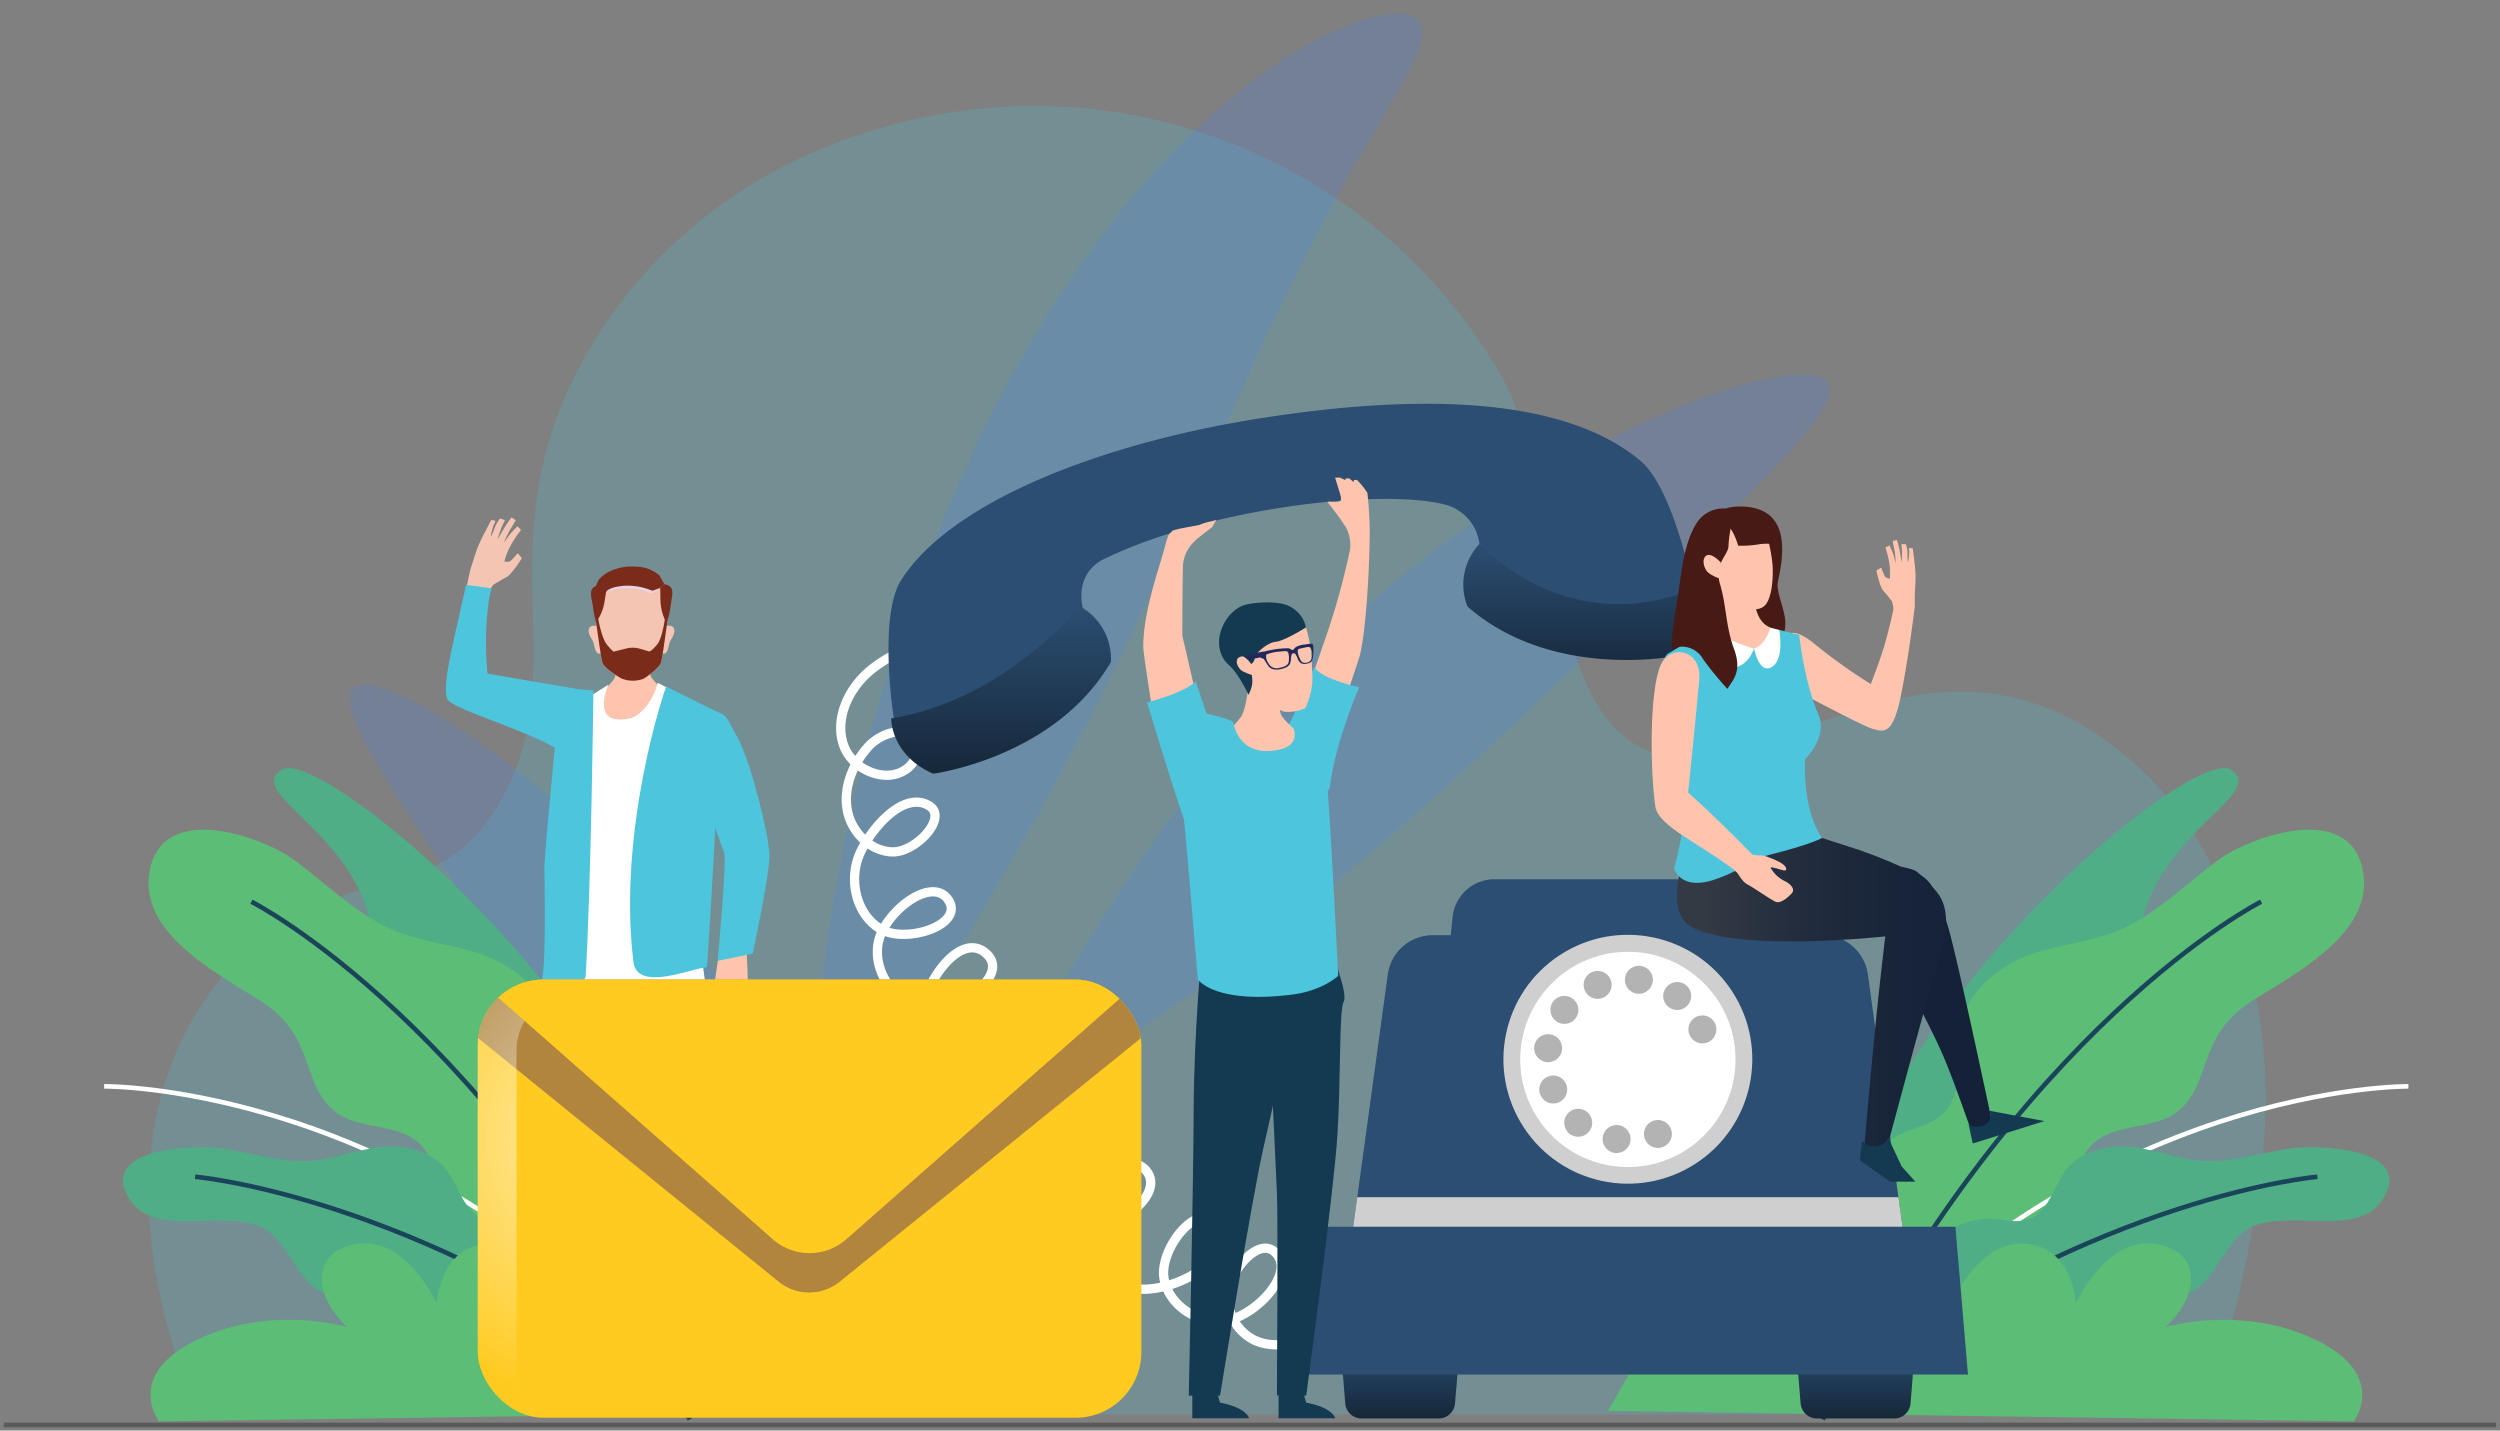 <svg xmlns="http://www.w3.org/2000/svg" xmlns:xlink="http://www.w3.org/1999/xlink" width="540" height="309" viewBox="0 0 540 309"><rect x="0" y="0" width="540" height="309" fill="#808080" stroke="none"/><defs><style>.a,.ac,.k,.n,.o,.x{fill:none;}.b,.e{fill:#4cc5dd;}.b{opacity:0.22;}.c{fill:#4385f4;opacity:0.2;}.d{fill:#f5c5b3;}.f{fill:#fec4ad;}.g{fill:#e8d4e5;}.h{fill:#7b2b1a;}.i{fill:#133a50;}.j{fill:#fff;}.k,.o{stroke:#fff;}.k,.n,.o{stroke-miterlimit:10;}.k{stroke-width:2px;}.l{fill:#4fae86;}.m{fill:#5cbd76;}.n{stroke:#194459;}.p{fill:url(#a);}.q{fill:#2b4e72;}.r{fill:#cfcfcf;}.s{fill:#b3b3b3;}.t{clip-path:url(#e);}.u{fill:#ffcb21;}.v{fill:#b1853e;}.w,.x{opacity:0.7;}.w{fill:url(#f);}.y{fill:#21295b;}.z{fill:url(#g);}.aa{fill:url(#h);}.ab{fill:#471a16;}.ac{stroke:#000;opacity:0.3;}</style><linearGradient id="a" x1="0.5" x2="0.5" y2="1" gradientUnits="objectBoundingBox"><stop offset="0" stop-color="#2b4e72"/><stop offset="1" stop-color="#162739"/></linearGradient><clipPath id="e"><rect class="a" width="143.352" height="94.649" rx="14.22"/></clipPath><radialGradient id="f" cx="0.109" cy="0.359" r="0.627" gradientTransform="translate(0.159) scale(0.683 1)" gradientUnits="objectBoundingBox"><stop offset="0" stop-color="#fff"/><stop offset="1" stop-color="#fff" stop-opacity="0"/></radialGradient><linearGradient id="g" x1="-0.694" y1="0.5" x2="0.307" y2="0.5" gradientUnits="objectBoundingBox"><stop offset="0" stop-color="#343a44"/><stop offset="0.3" stop-color="#232d3e"/><stop offset="0.64" stop-color="#182439"/><stop offset="1" stop-color="#142138"/></linearGradient><linearGradient id="h" x1="0.15" y1="0.5" x2="1.15" y2="0.5" xlink:href="#g"/></defs><g transform="translate(13.141 2.707)"><g transform="translate(9.357 0.212)"><path class="b" d="M134.367,234.32c-27.178,17.091-41.416,55.6-19.432,106.927H547.8c7.34-18.6,11.739-43.023,13.116-57.57,3.012-31.718-7.773-64.672-26.78-82.063-48.1-44.021-88.1,17.126-113.374-8.727-14.6-14.918-13.249-56.8-24.634-76.242A116.337,116.337,0,0,0,276.65,60.169c-31.144,5.052-59.231,21.534-76.366,49.462-23.468,38.183-6.386,65.546-16.782,91.938C172.029,230.955,152.518,222.9,134.367,234.32Z" transform="translate(-94.524 -38.657)"/><path class="c" d="M156.637,316.1c7.222-12.693,19.958-34.838,32.593-51.327a302.906,302.906,0,0,1,48.6-50.489c2.086-1.751,4.34-3.427,6.569-5.153s4.516-3.444,6.87-5.119,4.767-3.31,7.172-4.943l3.687-2.421,3.7-2.312c2.514-1.525,4.943-3.025,7.39-4.474s4.968-2.757,7.4-4.072,4.834-2.581,7.231-3.72,4.767-2.2,7.055-3.2l3.351-1.458,1.676-.687,1.676-.62c2.178-.8,4.273-1.533,6.259-2.178s3.879-1.232,5.647-1.676,3.494-.838,5.027-1.064c6.225-1.064,10.306-.737,11.428,1.332s-.687,5.739-4.483,10.406c-.938,1.181-2.036,2.354-3.184,3.7s-2.413,2.723-3.77,4.189-2.815,2.916-4.357,4.432-3.083,3.2-4.742,4.843-3.393,3.31-5.161,5.027-3.553,3.561-5.4,5.362c-3.745,3.536-7.5,7.415-11.437,11.152l-1.475,1.408-1.458,1.449-2.924,2.891c-1.961,1.927-3.971,3.787-5.915,5.714s-3.9,3.837-5.865,5.706l-2.924,2.773L264,244.347c-2.178,2.1-4.374,4.139-6.552,6.15s-4.307,4.047-6.452,6.007l-3.226,2.9-3.243,2.857q-3.175,2.865-6.334,5.589c-4.189,3.695-8.328,7.206-12.4,10.607s-8.077,6.594-12,9.778a495.7,495.7,0,0,1-42.538,30.3Z" transform="translate(42.403 -92.67)"/><path class="c" d="M259.731,297.452A383.136,383.136,0,0,1,282.8,197.789c2.455-6.46,5.094-12.97,8.085-19.656,1.458-3.351,3.083-6.7,4.7-10.054s3.4-6.8,5.228-10.214a251.875,251.875,0,0,1,22.4-34.687,171.134,171.134,0,0,1,27.708-28.7c2.3-1.935,4.717-3.62,7-5.211,1.148-.788,2.262-1.558,3.351-2.279s2.262-1.349,3.351-1.969,2.153-1.223,3.175-1.785l1.525-.838c.52-.251,1.031-.486,1.533-.712q3.029-1.357,5.63-2.3a29.71,29.71,0,0,1,4.859-1.341,21.416,21.416,0,0,1,3.93-.452c2.279,0,3.854.519,4.658,1.676s.838,2.815.251,4.927a23.291,23.291,0,0,1-1.307,3.46c-.285.62-.62,1.257-.964,1.935s-.687,1.424-1.072,2.17c-.779,1.483-1.676,3.05-2.664,4.684s-1.961,3.5-3.092,5.337-2.229,3.863-3.444,5.865c-.6,1.031-1.24,2.044-1.86,3.125s-1.215,2.2-1.843,3.351c-5.077,8.948-10.49,19.346-15.76,30.465s-10.4,22.907-15.35,34.159q-2.162,4.851-4.265,9.61l-4.273,9.392c-2.865,6.25-5.773,12.384-8.672,18.3-5.815,11.839-11.638,22.932-17.361,33.271-11.453,20.662-22.454,38.307-31.838,52.559Z" transform="translate(-105.875 -77.59)"/><path class="c" d="M500.561,409.03c-8.035-9.66-17.679-21.491-28.328-35.24s-22.413-29.325-34.721-47.037c-10.331-14.855-22.463-32.316-31.839-46.635s-15.861-25.6-12.987-28.672,14.688,2.438,29.116,12.895c1.793,1.3,3.653,2.664,5.521,4.106s3.72,2.991,5.622,4.558c3.829,3.117,7.591,6.577,11.395,10.1,1.919,1.743,3.729,3.62,5.58,5.454s3.686,3.7,5.454,5.614,3.494,3.829,5.186,5.739l2.514,2.874c.838.972,1.609,1.935,2.4,2.9q2.715,3.351,5.279,6.619c1.676,2.229,3.284,4.466,4.86,6.7l2.329,3.351c.754,1.114,1.475,2.237,2.2,3.351q2.162,3.351,4.189,6.627c1.341,2.2,2.581,4.432,3.812,6.611s2.438,4.332,3.519,6.518,2.153,4.323,3.176,6.452l1.5,3.159,1.391,3.1c7.3,16.757,12.635,37.285,15.157,49.744Z" transform="translate(-338.989 -105.643)"/><path class="d" d="M181.9,178.735a37.352,37.352,0,0,0,3.957-2.243l1.7-2.65s1.66-1.069,2.844-1.652,3.383-4.134,3.383-4.134l-.883-1.086a15.135,15.135,0,0,1-1.661,1.766,2.111,2.111,0,0,1-1.245,0,21.655,21.655,0,0,1,.963-2.65,24.807,24.807,0,0,1,2.65-4.134l-.76-.795a23.152,23.152,0,0,0-1.661,1.767c-.433.583-1.281,1.767-1.281,1.767a23.6,23.6,0,0,1,1.422-2.95c.539-.795,1.131-1.881,1.131-1.881l-.883-.609a21.427,21.427,0,0,0-1.563,2.217c-.53.954-1.51,2.535-1.51,2.535a30.64,30.64,0,0,1,1.122-3.118c.362-.7.5-1.06.5-1.06l-1.042-.353a8.247,8.247,0,0,0-1.236,2.2,11.548,11.548,0,0,1-.795,1.819,12.574,12.574,0,0,1,.654-2.65,2.439,2.439,0,0,0,.362-.883l-.883-.159s-1.625,2.994-2.482,4.849-1.519,4.363-2.005,5.723a53.873,53.873,0,0,0-1.1,5.98Z" transform="translate(-103.563 -50.402)"/><path class="e" d="M206.382,198.438l-20.571-3.533a68.457,68.457,0,0,1-.221-10.537c.362-6.183,1.113-7.879,1.113-7.879l-5.52-.76s-1.086,4.849-1.872,8.329c-1.766,7.728-3.321,15.015-2,16.587,1.926,2.341,19.043,7.066,24.908,11.482C205.746,214.77,205.543,206.308,206.382,198.438Z" transform="translate(-103.006 -52.326)"/><path class="f" d="M172.942,208.2l-1.042,7.119,2.146,4.875,1.572-2.129.362-3.975,2.323.353,1.139-1.431-.1-2.985-.38-8.108Z" transform="translate(-40.384 -3.59)"/><path class="e" d="M240.79,206.217c-1.59-.592-6.757-.2-6.757-.2s-.486,5.52,1.608,9.786,7.313,19.811,7.949,21.269-1.387,23.389-1.387,23.389l7.561-1.546s3.648-16.914,3.613-21.2-4.045-20.394-6.907-25.517S244.641,207.639,240.79,206.217Z" transform="translate(-109.68 -55.847)"/><path class="f" d="M225.944,188.35s-1.661,7.287-.362,8.983c.768,1,3.992,4.54,3.992,4.54s-10.7,5.653-13.849,5.653-2.049-6.315-2.049-6.315,3.436-2.712,3.948-4.081a30.675,30.675,0,0,0,.795-5.3Z" transform="translate(-107.288 -53.799)"/><path class="d" d="M228.976,188.308s-.124-2.65,2.1-2.588c1.422.044,1.528,1.351.424,3.03-.468.707-.512,2.305-1.086,2.818s-1.3-.336-1.51-.777a5.3,5.3,0,0,1,.071-2.482Z" transform="translate(-109.074 -53.492)"/><path class="d" d="M215.007,188.308s.124-2.65-2.1-2.588c-1.422.044-1.537,1.351-.424,3.03.459.707.512,2.305,1.086,2.818.707.627,1.3-.336,1.51-.777a5.3,5.3,0,0,0-.071-2.482Z" transform="translate(-107.082 -53.492)"/><path class="d" d="M229.388,180.412a24.989,24.989,0,0,1-.442,2.7c-.053.309-.115.662-.177,1.069-.459,3.189-1.042,7.525-1.29,8.17-.415,1.078-2.694,2.809-3.78,3.445a6.474,6.474,0,0,1-4.876-.132c-1.086-.636-3.533-2.235-3.948-3.312-.256-.654-.883-5.114-1.325-8.356-.053-.371-.1-.689-.15-.971a23.985,23.985,0,0,1-.442-2.65c-.159-2.65,2.871-6.607,8.223-6.607C227.506,173.805,229.556,177.718,229.388,180.412Z" transform="translate(-107.225 -52.097)"/><path class="g" d="M216,177.152a12.763,12.763,0,0,1,9.8.362l1.89-1.2a15.377,15.377,0,0,0-6.7-1.413C217.025,174.926,216,177.152,216,177.152Z" transform="translate(-107.581 -52.229)"/><path class="h" d="M229.005,184.248c-.053.309-.115.662-.177,1.069-.459,3.189-1.042,7.525-1.29,8.17-.415,1.078-2.694,2.809-3.78,3.445a6.474,6.474,0,0,1-4.876-.132c-1.086-.636-3.533-2.235-3.948-3.312-.256-.654-.883-5.114-1.325-8.356-.053-.371-.1-.689-.15-.972l.442-.654s.786,4.619,1.987,6.059,1.44,1.5,1.44,1.5l2.464-.609.2-.053a5.749,5.749,0,0,1,2.871,0l.159.044.177.053,1.872.539s.433-.071,1.643-1.5,1.766-6.059,1.766-6.059Z" transform="translate(-107.284 -53.231)"/><path class="h" d="M231.677,178.9c0,.088-.45,3.242-.627,3.736-.274.76-.486,1.316-.486,1.316l-.318-.707a10.6,10.6,0,0,1-.963-4.16l-.053-2.694.883-.795C231.9,175.865,232.083,176.89,231.677,178.9Z" transform="translate(-109.125 -52.311)"/><path class="h" d="M215.675,176.551h0l-.433,2.773a10.406,10.406,0,0,1-1.29,3.657v.062l-.495.883-.344-1.192c-.15-.512-.512-3.144-.6-3.533a2.06,2.06,0,0,0-.071-.336c-.38-1.978,0-2.809,1.766-3.065Z" transform="translate(-107.15 -52.334)"/><path class="h" d="M228.263,175.091l-.883.795-1.714.609a13.593,13.593,0,0,0-6.024-1.086c-3.436.265-3.9,1.254-3.948,1.316h0l-.353-.071-1.687-.371-.344-.079a10.237,10.237,0,0,1,.671-1.9c1.351-2.031,5.017-3.348,8.356-3.012h.336a8.073,8.073,0,0,1,4.54,1.881Z" transform="translate(-107.267 -51.802)"/><path class="i" d="M237.994,371.49v6.677H225.16s.486-2.42,6.571-3.533l.883-3.144Z" transform="translate(-108.65 -75.18)"/><path class="i" d="M215.894,371.49v6.677H203.06s.486-2.42,6.571-3.533l.883-3.144Z" transform="translate(-106.07 -75.18)"/><path class="i" d="M234.128,258.93s1.767,21.516,1.864,39.057,1.1,61.89,1.1,61.89H230.03s-7.3-42.59-9.954-53.878-9.566-46.865-9.566-46.865Z" transform="translate(-106.94 -62.039)"/><path class="i" d="M217.577,282.044s-1.325,26.727-1.59,31.991,0,45.823,0,45.823-6.642.177-6.642,0-6.253-43.2-7.066-56.166-.336-28.335-1.413-30.128S203.771,259,203.771,259l9.4,2.508Z" transform="translate(-105.792 -62.047)"/><path class="j" d="M215.022,200.114s-2.941,6.677,1.484,7.411c7.066,1.175,9.186-7.835,9.186-7.835l7.764,3.992s-.141,48.332,2.915,63.091c1.766,8.568-27.716,4.478-32.044-3.127-3.736-6.58,7.066-61.262,7.066-61.262Z" transform="translate(-106.126 -55.123)"/><path class="e" d="M229.659,200.64c-.212.291-10.6,30.772-7.066,59.461.821,6.686,13.019,1.148,15.9,1.148,0,0,1.378-21.41,1.722-29.368s-3.462-10.6-3.118-14.477,4.575-10.838,4.575-10.838Z" transform="translate(-108.265 -55.234)"/><path class="e" d="M209.743,263.167c1.192-19.935,1.678-61.678,1.678-61.678l-7.066-.53s-3.533,35.012-3.533,39c0,1.581.477,20.809-.592,24.4C202.571,264.713,209.584,265.57,209.743,263.167Z" transform="translate(-105.74 -55.272)"/><path class="k" d="M294.9,188.34c-5.52,1.9-11.2,3.877-15.581,7.737s-7.216,10.087-5.37,15.634,9.548,8.762,14,4.982c1.6-1.36,2.588-3.692,1.767-5.6-1.7-3.789-7.614-2.014-10.387,1.069-3.294,3.666-5.379,8.665-4.566,13.523s5.052,9.212,9.972,9.2,11.933-7.428,7.72-9.972c-5.353-3.224-12.224,4.469-14.856,10.131s-.989,13.346,4.416,16.526,17.992-.839,14.688-6.183c-3.533-5.6-13.814,2.482-15.183,8.939s3.683,13.54,10.237,14.335,17.921-6.668,13.381-11.482c-6.563-6.934-17.5,10.723-14.335,19.723s16.19,12.6,23.512,6.465c1.369-1.148,2.65-2.791,2.349-4.558-.424-2.95-4.46-3.78-7.278-2.835-7.375,2.464-10.7,12.772-6.183,19.078s15.377,6.421,20.05.212a5.353,5.353,0,0,0,1.289-4.2c-.468-2.067-2.906-3.224-4.982-2.835a8.1,8.1,0,0,0-4.946,3.71,15.151,15.151,0,0,0,23.548,18.91c1.343-1.422,2.456-3.321,2.1-5.246-.415-2.226-2.791-3.718-5.052-3.665a8.833,8.833,0,0,0-5.909,2.985c-6.6,6.845-3.78,20.1,5.034,23.68s26.295-6.271,20.112-13.487c-4.134-4.823-12.286,5.609-11.244,11.871s8.25,10.537,14.388,8.921,14.238-10.422,9.486-14.644c-3.356-2.985-8.833,3.33-9.822,7.7a10.325,10.325,0,0,0,5.3,11.3c4.346,2.129,9.663.883,13.841-1.6s7.64-5.935,11.659-8.621a36.425,36.425,0,0,1,27.866-5.22" transform="translate(-114.279 -53.798)"/><path class="l" d="M601.962,220.885c-8.947-5.715-88.7,61.519-85.773,114.629,0,0,15.519-20.96,29.05-31.179s14.857-20.915,14.83-31.506,20.209-6.183,22.488-17.974C586.594,234.063,610.009,226.017,601.962,220.885Z" transform="translate(-142.618 -57.558)"/><path class="m" d="M607.108,272.169c-12.887,7.808-9.089,18.2-16.685,24.28-5.529,4.416-14.75,2.111-19.344,8.126-5.176,6.783.707,16.119,1.148,24.289.6,11.3-9.469,19.758-19.705,23.185-11.88,3.983-27.257,2.738-33.758-9.08C511.08,329.033,516.83,308,530.3,301.458c3.268-1.59,7.428-2.023,10.1-5.247,4.513-5.432,1.616-13.249,3.71-20.173,2.031-6.73,8.7-11.482,14.838-13.576s12.366-2.526,18.389-4.964c8.162-3.312,15.316-10.6,22.082-15.519,6.068-4.416,27.381-12.622,30.834,1.767C633.438,256.8,617.927,265.571,607.108,272.169Z" transform="translate(-142.525 -59.318)"/><path class="n" d="M608.226,253.22s-52.659,26.5-94.676,111.855" transform="translate(-142.319 -61.373)"/><path class="o" d="M640.362,298.38s-67.719-.76-123.982,63.78" transform="translate(-142.649 -66.645)"/><path class="l" d="M608.51,330.289c-6.448,2.588-8.206,13.47-15.148,14.848-5.061,1.007-10.449-3.471-15.4-1.148-5.565,2.65-4.584,10.467-6.863,15.793-3.135,7.366-12.48,9.46-20.315,8.3-9.142-1.351-18.955-7.154-19.564-16.782-.724-11.359,9.716-22.832,20.686-22.6,2.65.053,5.564,1.139,8.355,0,4.7-1.979,5.229-7.887,8.788-11.6s9.371-4.416,14.132-3.789,9.018,2.438,13.77,2.853c6.465.556,13.5-1.767,19.555-2.65,5.406-.813,27.478-.38,19.917,11.173C631.13,332.674,617.113,326.853,608.51,330.289Z" transform="translate(-144.378 -68.365)"/><path class="n" d="M621.053,320.49s-47.042,3.984-101.733,44.534" transform="translate(-142.992 -69.226)"/><path class="m" d="M461,372.964s10.705-18.743,12.454-20.677c11.005-12.18,25.614-12.321,40.48-9.239,4.3.883,15.7,6.872,19.829,6.05,3.215-.645,7.066-12.887,17.382-12.242s10.926,12.878,10.926,12.878,6.466-14.212,16.782-12.9,10.3,10.908,2.579,18.018c0,0,16.42-4.929,32.354,2.7s8.329,17.665,8.329,17.665Z" transform="translate(-136.184 -71.125)"/><path class="l" d="M136.469,220.885c8.947-5.715,88.7,61.519,85.773,114.629,0,0-15.519-20.96-29.05-31.179s-14.856-20.915-14.83-31.506-20.209-6.183-22.488-17.974C151.838,234.063,128.423,226.017,136.469,220.885Z" transform="translate(-98.101 -57.558)"/><path class="m" d="M127.647,272.169c12.887,7.808,9.089,18.2,16.685,24.28,5.529,4.416,14.75,2.111,19.343,8.126,5.176,6.783-.707,16.119-1.148,24.289-.6,11.3,9.468,19.758,19.705,23.185,11.88,3.983,27.257,2.738,33.758-9.08,7.684-13.938,1.934-34.968-11.535-41.513-3.268-1.59-7.428-2.023-10.1-5.247-4.513-5.432-1.616-13.249-3.71-20.173-2.031-6.73-8.7-11.482-14.839-13.576s-12.366-2.526-18.389-4.964c-8.161-3.312-15.316-10.6-22.081-15.519-6.068-4.416-27.381-12.622-30.834,1.767C101.361,256.8,116.827,265.571,127.647,272.169Z" transform="translate(-94.516 -59.318)"/><path class="n" d="M129.26,253.22s52.66,26.5,94.676,111.855" transform="translate(-97.454 -61.373)"/><path class="o" d="M93.25,298.38s67.719-.76,123.982,63.78" transform="translate(-93.25 -66.645)"/><path class="l" d="M127.367,330.289c6.448,2.588,8.205,13.47,15.148,14.848,5.061,1.007,10.449-3.471,15.4-1.148,5.564,2.65,4.584,10.467,6.863,15.793,3.136,7.366,12.48,9.46,20.315,8.3,9.142-1.351,18.955-7.154,19.564-16.782.724-11.359-9.716-22.832-20.686-22.6-2.65.053-5.564,1.139-8.356,0-4.7-1.979-5.229-7.887-8.833-11.6s-9.371-4.416-14.132-3.789-9.018,2.438-13.77,2.853c-6.465.556-13.5-1.767-19.555-2.65-5.405-.813-27.478-.38-19.917,11.173C104.747,332.674,118.765,326.853,127.367,330.289Z" transform="translate(-93.786 -68.365)"/><path class="n" d="M115.5,320.49s47.042,4.01,101.733,44.534" transform="translate(-95.848 -69.226)"/><path class="m" d="M267.47,372.964s-10.705-18.743-12.454-20.677c-11.005-12.18-25.614-12.321-40.479-9.239-4.3.883-15.7,6.872-19.829,6.05-3.215-.645-7.066-12.887-17.382-12.242S166.4,349.734,166.4,349.734s-6.465-14.212-16.782-12.9-10.219,10.908-2.535,18.018c0,0-16.42-4.929-32.354,2.7s-8.329,17.665-8.329,17.665Z" transform="translate(-94.574 -71.125)"/><path class="p" d="M416.809,377.428H400.15a3.533,3.533,0,0,1-3.533-3.241L395.54,361h25.888l-1.1,13.152A3.533,3.533,0,0,1,416.809,377.428Z" transform="translate(-128.541 -73.956)"/><path class="p" d="M528.185,377.428H511.509a3.533,3.533,0,0,1-3.533-3.241L506.89,361h25.888l-1.06,13.187A3.533,3.533,0,0,1,528.185,377.428Z" transform="translate(-141.541 -73.956)"/><path class="q" d="M518.276,332.15H397.5l8.541-62.269a9.8,9.8,0,0,1,9.716-8.47h84.262a9.8,9.8,0,0,1,9.716,8.47Z" transform="translate(-128.77 -62.329)"/><path class="q" d="M504.14,318.479H416l6.183-62.561a9.1,9.1,0,0,1,9.053-8.188h57.553a9.1,9.1,0,0,1,9.089,8.188Z" transform="translate(-130.93 -60.732)"/><path class="r" d="M329.184,266.85l-1.934,14.141H448.035l-1.943-14.141Z" transform="translate(-58.52 -11.17)"/><path class="q" d="M459.379,305.991H312.45l2.72-31.921H456.659Z" transform="translate(-56.792 -12.013)"/><circle class="r" cx="26.877" cy="26.877" r="26.877" transform="translate(291.931 218.023) rotate(-33.07)"/><circle class="j" cx="23.247" cy="23.247" r="23.247" transform="translate(305.341 203.221) rotate(-1.34)"/><path class="s" d="M472.821,312.642a3.065,3.065,0,0,1-2.137-.883,2.79,2.79,0,0,1-.371-.468,3.573,3.573,0,0,1-.283-.512,4.128,4.128,0,0,1-.168-.565,3.345,3.345,0,0,1-.062-.592,3.038,3.038,0,0,1,.883-2.129,3.073,3.073,0,0,1,2.729-.83,3.139,3.139,0,0,1,.556.177,2.729,2.729,0,0,1,.53.274,3.745,3.745,0,0,1,.459.38,3.039,3.039,0,0,1,.883,2.129,3.368,3.368,0,0,1-.062.592,4.136,4.136,0,0,1-.168.565,4.7,4.7,0,0,1-.274.512,3.376,3.376,0,0,1-.38.468,3.668,3.668,0,0,1-.459.371,2.308,2.308,0,0,1-.53.274,2.542,2.542,0,0,1-.556.177,2.726,2.726,0,0,1-.592.062Z" transform="translate(-137.211 -67.606)"/><path class="s" d="M460.333,309.308h0a3.029,3.029,0,0,1-2.561-3.418h0a3.03,3.03,0,0,1,3.418-2.561h0a3.03,3.03,0,0,1,2.561,3.418h0a3.021,3.021,0,0,1-2.994,2.588h0Zm-9.716-4.125h0a3.029,3.029,0,0,1-.512-4.24h0a3.012,3.012,0,0,1,4.231-.521h0a3.021,3.021,0,0,1,.521,4.231h0a3.012,3.012,0,0,1-2.385,1.166h0a3,3,0,0,1-1.837-.618Zm-6.333-8.435a3.012,3.012,0,0,1,1.661-3.922h0a3.021,3.021,0,0,1,3.931,1.669h0a3.029,3.029,0,0,1-1.669,3.93h0a3.165,3.165,0,0,1-1.131.212h0a2.994,2.994,0,0,1-2.773-1.89Zm1.272-7.066a3.03,3.03,0,0,1-2.57-3.418h0A3.038,3.038,0,0,1,446.4,283.7h0a3.038,3.038,0,0,1,2.57,3.409h0a3.021,3.021,0,0,1-2.994,2.6h0a3.5,3.5,0,0,1-.406-.009Zm2.084-8.877a3.021,3.021,0,0,1-.53-4.24h0a3.012,3.012,0,0,1,4.231-.521h0a3,3,0,0,1,.53,4.231h0a3,3,0,0,1-2.385,1.166h0a3.021,3.021,0,0,1-1.828-.618Zm24.36-3a3.012,3.012,0,0,1-.53-4.231h0a3.021,3.021,0,0,1,4.24-.539h0a3.03,3.03,0,0,1,.521,4.24h0a3.021,3.021,0,0,1-2.376,1.166h0a3.021,3.021,0,0,1-1.837-.618Zm-18.133-3.657a3,3,0,0,1,1.669-3.922h0a3.03,3.03,0,0,1,3.93,1.661h0a3.021,3.021,0,0,1-1.678,3.931h0a2.952,2.952,0,0,1-1.122.221h0a3.012,3.012,0,0,1-2.782-1.873Zm11.288.759a3.021,3.021,0,0,1-2.561-3.418h0A3.021,3.021,0,0,1,466,268.926h0a3.021,3.021,0,0,1,2.57,3.409h0a3.03,3.03,0,0,1-2.986,2.6h0a3.512,3.512,0,0,1-.415-.009Z" transform="translate(-134.077 -63.203)"/><path class="s" d="M483.7,287.073a3.269,3.269,0,0,1-.592-.062,3.207,3.207,0,0,1-.565-.168,5.877,5.877,0,0,1-.521-.274,3.886,3.886,0,0,1-.459-.38,3.029,3.029,0,0,1-.883-2.129,2.765,2.765,0,0,1,.062-.6,3.476,3.476,0,0,1,.45-1.086,3.671,3.671,0,0,1,.371-.459,3.126,3.126,0,0,1,.459-.371,3.694,3.694,0,0,1,.521-.283,3.147,3.147,0,0,1,.565-.159,3.02,3.02,0,0,1,2.72.812,3.084,3.084,0,0,1,.38.459,3.022,3.022,0,0,1,.274.53,2.546,2.546,0,0,1,.177.556,2.758,2.758,0,0,1,.053.6A3.012,3.012,0,0,1,483.7,287.073Z" transform="translate(-138.481 -64.621)"/><path class="p" d="M426.513,179.217A12.9,12.9,0,0,1,429.1,165.73s21.861,14.132,46.291,10.166c0,0,2.65,7.366-4.831,14.194C470.561,190.046,444.408,195.01,426.513,179.217Z" transform="translate(-132.054 -51.159)"/><path class="q" d="M447.525,143.816c-15.731-13.249-45.523-15.13-83.238-9.053-32.433,5.22-65.458,17.471-76.49,34.774-5.017,7.879-1.608,29.766-1.608,29.766,29.872,1.864,40.815-23.848,40.815-23.848s-2-7.287,4.7-10.511c23.415-11.27,59.734-15.112,73.239-11.791a10.016,10.016,0,0,1,7.755,8.506s18.451,20.951,46.23,9.8C458.919,171.488,454.662,149.84,447.525,143.816Z" transform="translate(-115.643 -47.157)"/><path class="p" d="M333.178,193a12.9,12.9,0,0,0-6.686-12s-16.314,20.315-40.762,24.183c0,0-.23,7.834,9.044,11.959C294.8,217.16,321.157,213.68,333.178,193Z" transform="translate(-115.721 -52.941)"/><g class="t" transform="translate(80.685 208.673)"><rect class="u" width="143.352" height="94.649" rx="14.22" transform="translate(0.009 -0.009)"/><path class="v" d="M327.952,284.83a12.551,12.551,0,0,0-12.56-12.56H197.169A12.56,12.56,0,0,0,184.6,284.83l65.007,52.695a10.475,10.475,0,0,0,13.187,0Z" transform="translate(-184.6 -272.27)"/><path class="w" d="M192.973,357.151v-69.53a12.56,12.56,0,0,1,12.56-12.56H323.2a12.428,12.428,0,0,0-7.808-2.791H197.169A12.56,12.56,0,0,0,184.6,284.83v69.53a12.569,12.569,0,0,0,12.569,12.56h.556A12.48,12.48,0,0,1,192.973,357.151Z" transform="translate(-184.6 -272.27)"/><path class="u" d="M248.353,328.365,184.6,272.27H327.952l-63.753,56.1A12,12,0,0,1,248.353,328.365Z" transform="translate(-184.6 -272.27)"/><path class="x" d="M248.353,328.365,184.6,272.27H327.952l-63.753,56.1A12,12,0,0,1,248.353,328.365Z" transform="translate(-184.6 -272.27)"/></g><path class="f" d="M394.537,200.677s4.081-11.774,4.372-13.072c1.687-7.649,2.146-24.236,2.04-27.761s-.433-6.624-.5-7.066a17.472,17.472,0,0,0-2.27-2.8,4.412,4.412,0,0,1-.68.079v.442l-.945-.821h-.786l-.079.371-1.131-.539h-1.078s.7,2.243,1.1,3.6,0,1.475,0,1.475a3,3,0,0,1-1.219.221,8.5,8.5,0,0,0-1.537-.071s3.295,4.293,3.445,4.69a7.693,7.693,0,0,1,1.325,6.183,157.179,157.179,0,0,1-4.69,17.135c.106-.238-4.416,12.71-4.416,12.71Z" transform="translate(-127.6 -49.265)"/><path class="e" d="M391.665,221.674c1.263-9.91,6.333-21.481,6.333-21.481s-7.746-1.528-9.716-4.284c0,0-2.65,6.518-4.2,9.76-1.7,3.595-4.081,7.5-1.086,9.636S391.214,225.137,391.665,221.674Z" transform="translate(-126.909 -54.682)"/><path class="i" d="M359.36,372.34v6.368h12.251s-.468-2.305-6.271-3.374l-.883-2.994Z" transform="translate(-124.317 -75.28)"/><path class="i" d="M380.45,372.34v6.368h12.242s-.459-2.305-6.271-3.374l-.883-2.994Z" transform="translate(-126.78 -75.28)"/><path class="i" d="M361.316,265s-1.713,17.806-1.766,34.535-1.06,61.757-1.06,61.757h6.757s6.969-43.35,9.5-54.108,9.115-41.981,9.115-41.981Z" transform="translate(-124.216 -62.748)"/><path class="f" d="M372.685,198.13s-.442,3.409-.8,5.141a13.58,13.58,0,0,1-.883,3.171c-.583,1.175-4.178,4.752-4.178,4.752s11.2,5.909,14.494,5.909,2.137-6.607,2.137-6.607-3.586-2.835-4.125-4.266a31.858,31.858,0,0,1-.866-5.564Z" transform="translate(-125.189 -54.941)"/><path class="i" d="M378.33,284.254s1.263,28.264,1.519,33.237,0,43.712,0,43.712,6.333.168,6.333,0,5.971-43.924,6.739-56.29.327-27.036,1.351-28.75-2.773-11.147-2.773-11.147l-8.965-.327Z" transform="translate(-126.532 -62.712)"/><path class="e" d="M367.83,208.9s-9.46-3.8-11.023-.68c-1.184,2.349-.168,17.488.362,21.719.459,3.674,3,34.632,3,34.632s3.533,5.476,20.553,3.295c6.554-.883,9.786-4.036,9.786-4.036s-1.846-36.938-2.349-40.63a78.646,78.646,0,0,0-2.261-9.486l-5.061-3.339s1.616,3.533-2.959,4.584C368.678,216.988,367.83,208.9,367.83,208.9Z" transform="translate(-123.955 -55.975)"/><path class="f" d="M381.951,183.55c1.077.433,2.95,1.4,3.162,2.288a38.036,38.036,0,0,1,1.069,5.07c.1,1.572.318,4.54.318,6.395a16.251,16.251,0,0,1-1.546,6,9.2,9.2,0,0,1-4.584.742c-1.051-.3-7.225-3.533-7.614-7.4,0,0-1.1.574-3.109-2.694-.521-.883,1.29-7.163,1.528-8.294.592-2.738,7.349-.583,8.832-1.016A3.278,3.278,0,0,0,381.951,183.55Z" transform="translate(-125.508 -53.239)"/><path class="i" d="M384.686,185.427s-4.734,2.968-6.58,3.118-4.558,2.694-4.5,3.48a1.7,1.7,0,0,1-.777,1.325s-1.148-1.828-2.093-1.643c-1.864.38-.768,2.65.247,3.18a14.549,14.549,0,0,0,2,.821,9.714,9.714,0,0,1,.079,1.961,8.943,8.943,0,0,1-.795,2.314s-2.182-4.6-4.134-6.315c-4.655-4.081-1.289-11.659,3.295-13.081,1.855-.574,6.933-.954,9.415.15A6.748,6.748,0,0,1,384.686,185.427Z" transform="translate(-125.08 -52.828)"/><path class="y" d="M375.553,193.09c.071.186.548.221.636.256s.115.115.963,1.422c.636.963,1.687,1.272,3.648.609,1.51-.5,1.3-1.767,1.4-2.411s.239-.715.477-.76.371,0,.68.556.45,1.943,2.023,1.714c1.078-.168,1.369-.468,1.51-1.325a8.686,8.686,0,0,0,.124-2.067c-.044-.565-.053-.883-.345-.945a5.515,5.515,0,0,0-1.29.141,5.3,5.3,0,0,0-2.111.548c-.512.371-.459.6-.724.645s-.318-.177-.883-.353a17.886,17.886,0,0,0-4.036.433c-.936.159-2.226.512-2.2.883A2.936,2.936,0,0,0,375.553,193.09Zm8.091-1.4c.044-.459.08-.406,1.236-.671s1.281-.212,1.519,0a2.481,2.481,0,0,1,.283,1.864,1.281,1.281,0,0,1-1.122,1.342c-1.016.177-1.254-.327-1.546-1.033a4.415,4.415,0,0,1-.415-1.5Zm-6.748.751a9.1,9.1,0,0,1,2.906-.609c1.184-.15,1.572-.194,1.766.221a4.085,4.085,0,0,1,.15,1.519c0,.76-.177,1.422-2.014,1.766a1.987,1.987,0,0,1-2.464-1.1,2.165,2.165,0,0,1-.389-1.8ZM372.9,193.62l2.588-.53.883-1.281s-1,.141-2.65.512a4.892,4.892,0,0,0-1.555.733A2.4,2.4,0,0,1,372.9,193.62Z" transform="translate(-125.813 -54.008)"/><path class="f" d="M349.631,202.969s-2.235-14.185-2.261-15.51c-.124-7.834,3.842-18.363,4.655-21.79s1.343-2.9,1.51-3.348S359.382,161,359.382,161a15.014,15.014,0,0,1,1.89-.671,13.466,13.466,0,0,0,1.855-.486l-.883,1.572s-3.533,2.65-3.78,3.056a7.764,7.764,0,0,0-2.535,5.812c-.15,7.013-.124,14.6-.124,14.6-.053-.256,3.356,14.521,3.356,14.521Z" transform="translate(-122.917 -50.471)"/><path class="e" d="M356.239,229.068c-2.411-6.836-7.949-25.181-7.949-25.181s8.188-2.067,10.493-4.566l3.913,11.606c1.272,3.763,3.18,7.949-.044,9.716S357.4,232.318,356.239,229.068Z" transform="translate(-123.025 -55.08)"/><path class="z" d="M533.313,245.505c2.129,1.978,3.63,1.316,6.819,12.242,2.04,6.986,9.477,42.2,9.477,42.2l-4.416,1.926c-6.006-16.835-6-16.782-13.019-30.472a61.014,61.014,0,0,1-4.831-13.16l-12.975-.777c-8.117-3.33-5.3-15.174-5.3-15.174S531.184,243.527,533.313,245.505Z" transform="translate(-141.74 -60.097)"/><path class="aa" d="M480.565,233.089l11.712-7.5,11.323,8.833,14.132,4.558h-.079c5.679,1.97,12.154,4.84,14.132,6.7,2.129,1.978,6.324,4.787,2.941,15.66-2.155,6.942-11.57,42.131-11.57,42.131l-4.77-.883s1.7-20.394,3.392-35.648c.821-7.393,1.1-9.451,1.1-9.451s-31.506,3.436-41.654-1.926C474.109,251.849,480.565,238.777,480.565,233.089Z" transform="translate(-138.155 -58.147)"/><path class="i" d="M528.7,310.88s-.141,1.281-2.19,1.855a3.533,3.533,0,0,1-3.454-1.113l-.45,4.187,6.554,4.619H534.6l-2.942-3.268Z" transform="translate(-143.376 -68.104)"/><path class="i" d="M553.653,304.32a2.252,2.252,0,0,1-.813,2.968,3.533,3.533,0,0,1-3.63,0l.883,4.125,15.475-4.84Z" transform="translate(-146.482 -67.338)"/><path class="f" d="M533.2,183.785a32.95,32.95,0,0,1-2.579-3.065l-.592-2.694s-1.042-1.4-1.846-2.243-1.528-4.416-1.528-4.416l1.051-.636a13.462,13.462,0,0,0,.822,1.97,1.845,1.845,0,0,0,1.024.415,19.284,19.284,0,0,0,0-2.508,21.729,21.729,0,0,0-.954-4.24l.883-.424a20.466,20.466,0,0,1,.83,1.943c.186.618.512,1.881.512,1.881a21.409,21.409,0,0,0-.274-2.871c-.194-.83-.353-1.908-.353-1.908l.883-.23a17.748,17.748,0,0,1,.61,2.314c.141.945.468,2.553.468,2.553a28.763,28.763,0,0,0,0-2.924c-.089-.689-.1-1.025-.1-1.025h.972a7.316,7.316,0,0,1,.344,2.2,10.276,10.276,0,0,0,.1,1.766,11.27,11.27,0,0,0,.274-2.385,2.148,2.148,0,0,1,0-.813l.751.133s.424,2.968.557,4.761-.079,4.072-.1,5.344,0,2.261,0,2.261Z" transform="translate(-143.849 -51.045)"/><path class="f" d="M510.6,189.137a117.658,117.658,0,0,0,12.083,8.621s2.244-5.635,3.313-9.627c1.281-4.77,1.66-6.969,1.66-6.969l4.557-.371s-1.448,12.189-3.242,20.465c-1.766,8.038-3.93,6.6-5.856,6.183S503.06,197.3,503.06,197.3l1.934-10.352S506.292,185.586,510.6,189.137Z" transform="translate(-141.094 -52.917)"/><path class="ab" d="M489.91,157.029c.972-.556,5.653-.936,8.585.883,5.609,3.453,2.915,12.922,2.57,15.095s1.661,6.112,1.625,8.709-.654,3.533-2.6,6.068a4.866,4.866,0,0,0-.724,2.014,18.548,18.548,0,0,1-2.65-7.693c-.459-4.478-1.4-3.427-3.648-8.347s-2.34-12.321-2.34-12.321Z" transform="translate(-139.559 -50.089)"/><path class="ab" d="M493.026,160.292l-4.664-3.206a6.828,6.828,0,0,0-6.3,3.012c-2.314,3.533-3.118,8.674-3.639,12.533s-1.881,11.1-1.767,13.982,3.586,3.268,3.586,3.268l11.729-5.07a34.983,34.983,0,0,1-.106-12.728A62.954,62.954,0,0,0,493.026,160.292Z" transform="translate(-138.011 -50.146)"/><path class="f" d="M498,161.576c.247,1.457,1.378,5.741,1.484,8.488s-.212,7.278-2.031,8.532-5.238.247-7.737-.786a5.892,5.892,0,0,1-3.6-4.416c-.486-1.625-.318-5.891.256-8.956a5.458,5.458,0,0,1,4.778-4.734C493.409,159.288,498,161.576,498,161.576Z" transform="translate(-139.083 -50.449)"/><path class="f" d="M487.233,173.41s.636,6.828-.795,10.042c-1,2.217-5.008,3.162-5.008,3.162a22.627,22.627,0,0,0,3.913,12.048c4.028,5.935,16.632,8.126,16.632,8.126a55.34,55.34,0,0,0,3.807-10.475,12.267,12.267,0,0,0-2.226-9.839s-3.4-1.113-5.035-1.767c-3.975-1.493-3.533-7.8-3.533-7.8Z" transform="translate(-138.569 -52.055)"/><path class="e" d="M494.059,190.794s-8.152-2.067-10.6-3.657l-8.073,4.8s-4.752,4.531,3.348,16.437c0,0,3.074,10.838-1.917,29.942,0,0,1.351,4.92,8.921,2.3,6.51-2.252,6.66-4.019,12.366-5.467,8.426-2.129,10.643-3.445,10.643-3.445-4.416-6.651-3.639-17.038-3.639-17.038s5.017-4.8,2.862-9.716c-3.1-7.066-4.142-17.109-4.142-17.109l-4.328-1.1a32.506,32.506,0,0,1-3.454,3.674A1.846,1.846,0,0,1,494.059,190.794Z" transform="translate(-137.702 -53.611)"/><path class="j" d="M500.263,186.24s-1,3.692-3.533,4.5c0,0,1,5.052,3.392,4.178,3.365-1.236,2.049-8.223,2.049-8.223Z" transform="translate(-140.355 -53.553)"/><path class="j" d="M483.61,186.329s1.6,7.728,5.865,8.356,5.706-4.072,5.706-4.072-9.044-2.65-9.928-5.423Z" transform="translate(-138.823 -53.43)"/><path class="ab" d="M490.454,159.625c-.786.044-1.369,3.771-1.448,5.847s-3.18,3.718-1.811,8.285,1.184,8.983,3.021,13.982-.45,6.845-1.44,8.568a66.417,66.417,0,0,1-5.3-6.474,5.193,5.193,0,0,0-5.626-2.517s6.006-11.677,5.8-14.83-.759-7.949,1.767-10.829S490.454,159.625,490.454,159.625Z" transform="translate(-138.151 -50.432)"/><path class="f" d="M488.054,169.982s-1.67-1.828-2.773-1.546-1.175,1.934-.336,3.286,3.957,2.12,3.957,2.12Z" transform="translate(-138.913 -51.471)"/><path class="ab" d="M492.453,165.249a22.772,22.772,0,0,0,4.743-.344c3.03-.336,4.3.442,4.3.442l-1.139-5.035s-3.533-1.97-6.041-1.952c-3.2,0-5.988,1.245-4.416,2.279S492.453,165.249,492.453,165.249Z" transform="translate(-139.505 -50.298)"/><path class="f" d="M481.971,198.2c-.539,6.315-2.4,24.334-2.4,24.334,5.759,5.026,13.894,13.4,13.894,13.4s-2.314,4.566-3.3,3.8c-7.949-6.183-16.985-9.866-17.665-14.132-1.069-7.066-1.431-24.908,1.175-30.711C475.717,190.4,482.562,191.51,481.971,198.2Z" transform="translate(-137.431 -54.247)"/><path class="f" d="M499.33,242.224c2.4.883,3.922,1.766,3.78,2.65-.106.618-2.155-.512-3.392-.477a6.836,6.836,0,0,0,2.932,2.871c1.59.786,2.482,1.872,1.625,2.791s-2.42,2.208-3.445,1.767-4.663-3.012-6.032-3.718-1.917-2.42-2.65-2.9,1.289-4.09,1.289-4.09c.38.106,2.358.53,2.358.53a13.242,13.242,0,0,0,1.97.168A4.789,4.789,0,0,1,499.33,242.224Z" transform="translate(-139.802 -59.96)"/></g><rect class="a" width="540" height="309" transform="translate(-13.141 -2.707)"/><line class="ac" x1="538.352" transform="translate(-12.338 305.083)"/></g></svg>